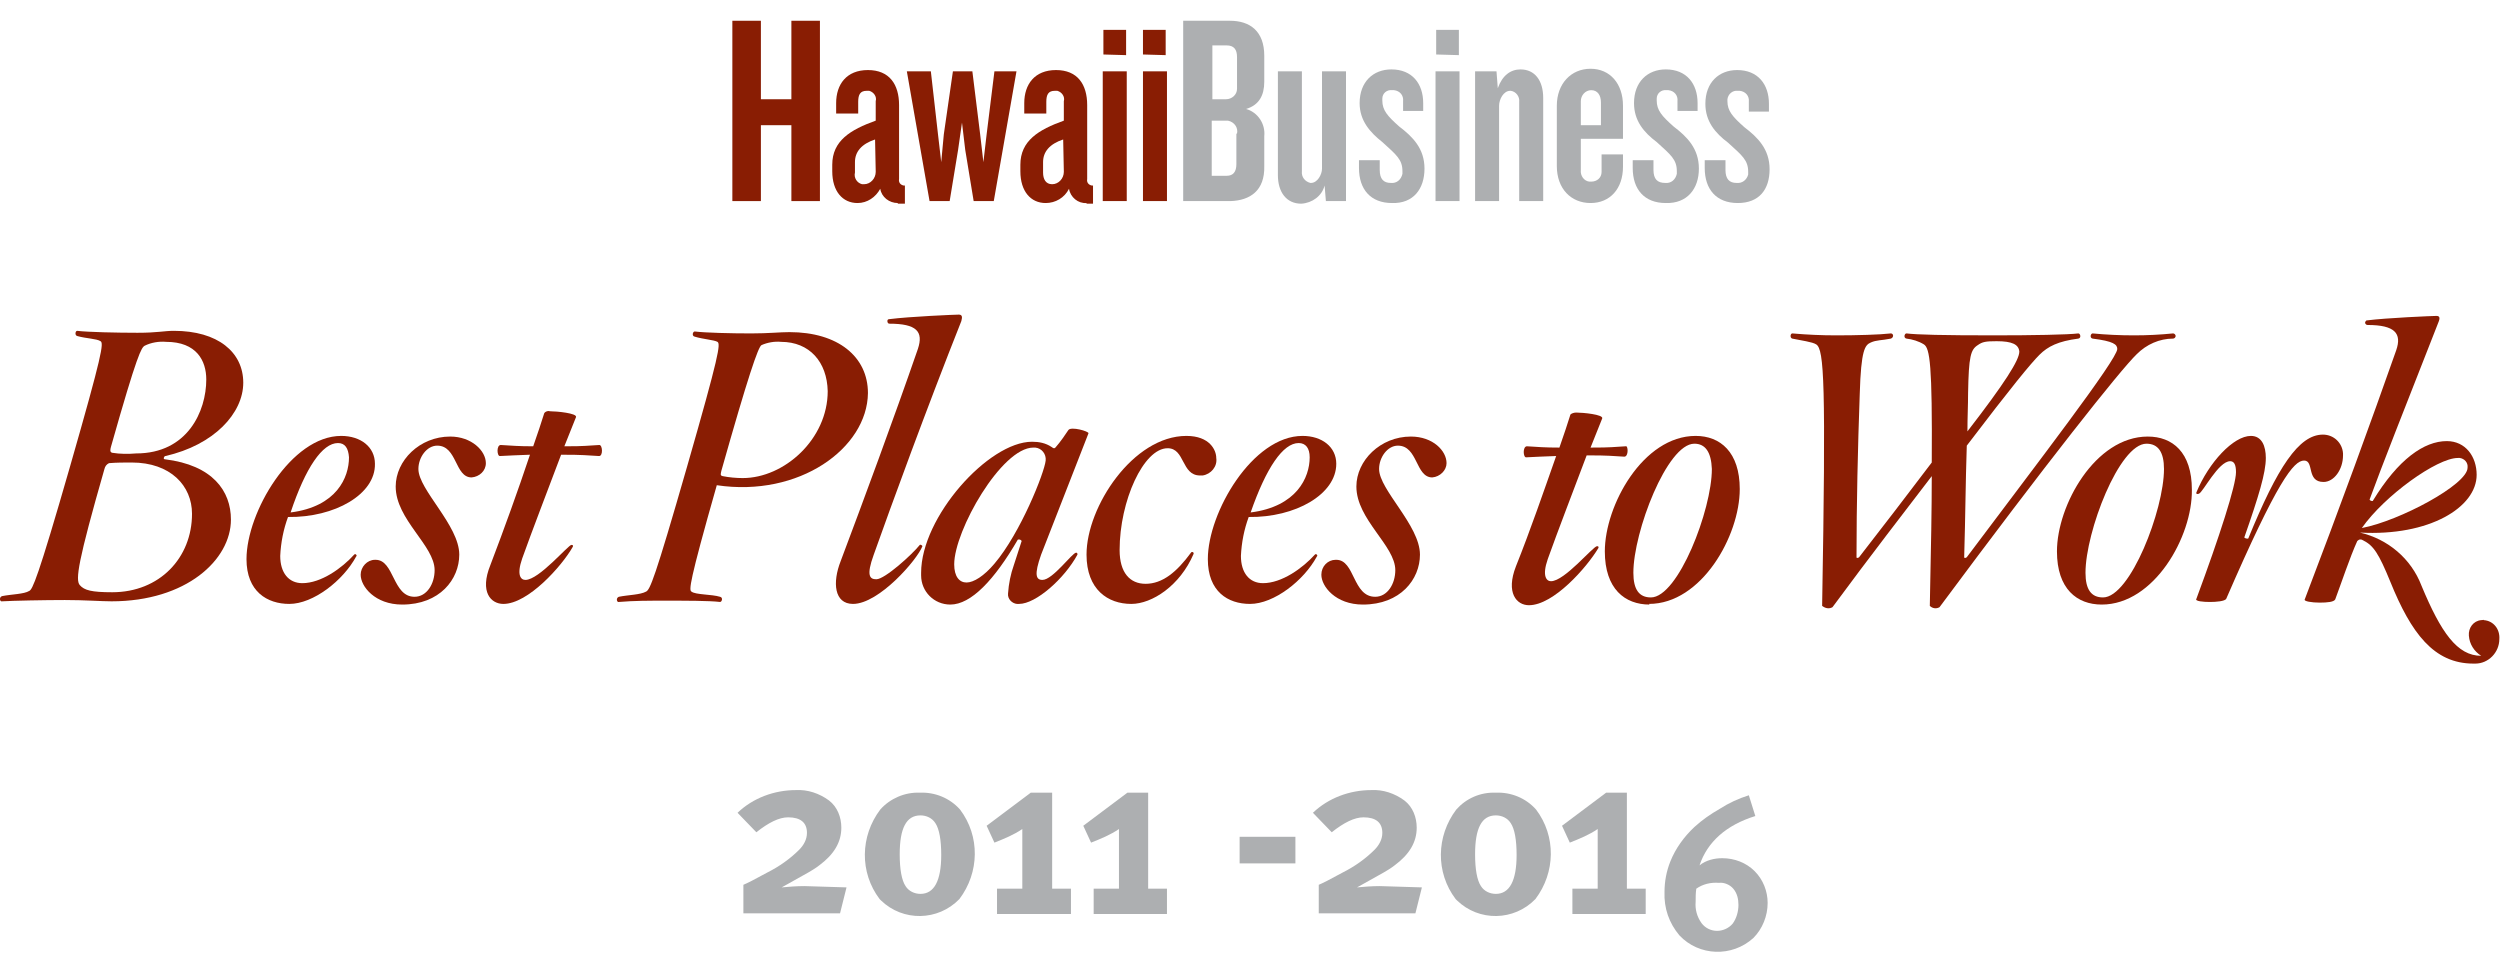 <?xml version="1.0" encoding="utf-8"?>
<!-- Generator: Adobe Illustrator 20.1.0, SVG Export Plug-In . SVG Version: 6.00 Build 0)  -->
<svg version="1.1" id="Layer_1" xmlns="http://www.w3.org/2000/svg" xmlns:xlink="http://www.w3.org/1999/xlink" x="0px" y="0px"
	 viewBox="0 0 385.4 150" style="enable-background:new 0 0 385.4 150;" xml:space="preserve">
<style type="text/css">
	.st0{fill:#891D03;}
	.st1{fill:#ADAFB1;}
</style>
<title>01-hiaccounting-web-ABOUT_advantage</title>
<path class="st0" d="M25.6,52.7c-1.1-0.1-2.3,0.1-3.3,0.6c-0.5,0.3-1.1,1.1-5.2,15.6c-0.1,0.4-0.2,0.8,0.2,0.9
	c1.2,0.2,2.5,0.2,3.7,0.1c7.9,0,10.8-6.5,10.8-11.4C31.8,55.6,30.3,52.7,25.6,52.7 M20.3,71.3c-1.2,0-2.3,0-3.5,0.1
	c-0.4,0.2-0.6,0.5-0.7,0.9c-4.1,14.3-4.5,17.1-3.8,17.9s1.8,1.1,5,1.1c7.3,0,12.3-5.3,12.3-12.1C29.6,74.9,26.3,71.3,20.3,71.3
	 M25.5,70.3c-0.2,0-0.4,0.5-0.1,0.5c7.4,0.9,10.2,4.9,10.2,9.3c0,6.2-6.9,12.6-18.4,12.6c-1.6,0-4.1-0.2-7.2-0.2s-8,0.1-9.7,0.2
	c-0.3,0.1-0.5-0.6,0-0.8c1.5-0.3,3.4-0.3,4.2-0.8c0.5-0.2,1.3-1.8,6.3-19.2s5.2-19,4.7-19.3c-0.6-0.4-2.2-0.4-3.6-0.8
	c-0.4-0.1-0.3-0.8,0-0.8c1.6,0.2,6.2,0.3,9.3,0.3s4.1-0.3,5.6-0.3c6.8,0,10.7,3.3,10.7,8S33,68.6,25.5,70.3"/>
<path class="st0" d="M52.1,68.3c-2.4,0-5,3.8-7.3,10.7c7.1-0.9,9-5.4,9-8.5C53.7,69.1,53.2,68.3,52.1,68.3 M44.4,79.7
	c-0.7,1.9-1.1,3.9-1.2,6c0,2.6,1.3,4.2,3.4,4.2c2.9,0,6.1-2.3,8-4.4c0.1-0.1,0.2-0.1,0.3,0c0.1,0.1,0.1,0.2,0,0.3l0,0
	c-2,3.7-6.6,7.3-10.3,7.3c-3.4,0-6.6-1.9-6.6-6.9c0-7.2,6.9-19,14.6-19c3,0,5.2,1.7,5.2,4.3C57.9,76.2,51.6,79.8,44.4,79.7"/>
<path class="st0" d="M72.7,73.6c-2.6,0-2.2-4.9-5.3-4.9c-1.6,0-2.9,1.8-2.9,3.6c0,3.2,6.3,8.7,6.3,13.2c0,3.8-3,7.7-8.8,7.7
	c-4.2,0-6.4-2.8-6.4-4.6c0-1.2,1-2.3,2.2-2.3c0,0,0.1,0,0.1,0c2.9,0,2.6,5.7,6,5.7c1.9,0,3.1-2,3.1-4.1c0-3.8-6-7.8-6-12.9
	c0-4,3.7-7.7,8.4-7.7c3.3,0,5.5,2.2,5.5,4.1C74.9,72.6,73.9,73.5,72.7,73.6"/>
<path class="st0" d="M92.3,70.3c-2-0.1-2.2-0.2-5.8-0.2c-2,5.3-4.5,11.8-6,16c-0.9,2.6-0.2,3.3,0.5,3.3c2.1,0,6.6-5.4,7.1-5.4
	c0.2,0,0.3,0.1,0.2,0.3c-1.7,3-6.9,8.8-10.7,8.8c-1.9,0-3.7-1.8-2-6c2.1-5.5,4.3-11.6,6.1-17c-2.3,0.1-2.9,0.1-4.6,0.2
	c-0.5,0.1-0.6-1.7,0.1-1.7c1.7,0.1,2.7,0.2,5,0.2c0.7-2,1.3-3.8,1.7-5.1c0.2-0.3,0.6-0.4,0.9-0.3c1,0,4.2,0.3,4,0.9
	c-0.5,1.2-1.1,2.8-1.8,4.5c3.4,0,3.3-0.1,5.4-0.2C92.9,68.6,93,70.4,92.3,70.3"/>
<path class="st0" d="M120.4,52.7c-1-0.1-2.1,0.1-3,0.5c-0.5,0.2-2.1,4.9-6.2,19.4c-0.1,0.5-0.2,0.7,0.2,0.8c1,0.2,2.1,0.3,3.1,0.3
	c6.4,0,13.1-6,13.1-13.4C127.5,55.8,124.8,52.7,120.4,52.7 M110.5,74.8c-4.3,15.1-4.3,16.2-3.9,16.4c0.6,0.5,3.1,0.4,4.4,0.8
	c0.5,0.1,0.3,0.8,0,0.8c-1.6-0.2-5.4-0.2-8.5-0.2c-2.4,0-4.8,0-7.1,0.2c-0.3,0.1-0.5-0.6,0-0.8c1.5-0.3,3.3-0.3,4.2-0.8
	c0.6-0.3,1.3-1.8,6.3-19.2c5-17.4,5.2-19,4.7-19.3s-2.2-0.4-3.5-0.8c-0.5-0.1-0.3-0.8,0-0.8c1.6,0.2,5.6,0.3,8.7,0.3
	c2.7,0,4.4-0.2,5.9-0.2c7.5,0,12.1,3.8,12.1,9.4C133.7,69.1,123.2,76.7,110.5,74.8"/>
<path class="st0" d="M134.7,85.5c-1.2,3.3-0.6,3.8,0.4,3.8c1.3,0,5.5-3.8,6.7-5.3c0.1-0.1,0.4,0.1,0.4,0.2
	c-0.8,2.1-6.7,8.9-10.7,8.9c-2.9,0-3.2-3.3-1.9-6.6c3.5-9.3,8.2-22,11.9-32.7c0.9-2.7-0.2-3.9-4.4-3.9c-0.2,0-0.3-0.2-0.3-0.4
	c0-0.2,0.1-0.3,0.3-0.3c3.1-0.4,10.2-0.7,10.7-0.7s0.6,0.3,0.4,1C142.8,63.1,137.4,77.9,134.7,85.5"/>
<path class="st0" d="M159.3,69c-4.9,0-12.2,12.8-12.2,18c0,1.9,0.8,2.8,1.9,2.8s2.7-1,4.3-2.9c4-4.7,7.7-14,7.9-15.9
	c0.1-1-0.6-1.9-1.6-2C159.5,69,159.4,69,159.3,69 M160.5,85.5c-1.1,3.1-0.8,3.9,0.2,3.9c1.6,0,4.6-4.2,5.2-4.2
	c0.1,0,0.2,0.1,0.2,0.2c0,0,0,0.1,0,0.1c-2,3.7-6.4,7.6-9,7.6c-0.8,0.1-1.6-0.5-1.7-1.3c0-0.1,0-0.2,0-0.3c0.1-1.5,0.4-3,0.9-4.4
	l1.2-3.7c-0.1-0.2-0.4-0.3-0.6-0.2c-3.6,6.2-7.2,10-10.4,10c-2.5,0-4.5-2-4.5-4.5c0-0.1,0-0.2,0-0.4c0-8.6,10.4-20.2,17.1-20.2
	c1.1,0,2.1,0.2,3,0.8c0.3,0.2,0.4,0.3,0.6,0.1c0.8-0.9,1.6-2.1,2-2.7s3.2,0.2,3.1,0.5L160.5,85.5z"/>
<path class="st0" d="M185,73.3c-2.9,0-2.3-4.2-5-4.2c-3.7,0-7.4,8.1-7.4,15.7c0,3.5,1.6,5.2,4,5.2c2.6,0,4.8-1.8,7-4.8
	c0.1-0.2,0.5-0.1,0.4,0.2c-2.1,4.9-6.4,7.7-9.6,7.7c-3.6,0-6.9-2.2-6.9-7.6c0-7.4,7.2-18.3,15.4-18.3c3.6,0,4.6,2.2,4.6,3.4
	c0.2,1.3-0.8,2.5-2.1,2.7C185.4,73.3,185.2,73.3,185,73.3"/>
<path class="st0" d="M200.2,68.3c-2.4,0-5,3.8-7.4,10.7c7.1-0.9,9.1-5.4,9.1-8.5C201.9,69.1,201.3,68.3,200.2,68.3 M192.5,79.7
	c-0.7,1.9-1.1,3.9-1.2,6c0,2.6,1.3,4.2,3.4,4.2c2.9,0,6.1-2.3,8-4.4c0.1-0.1,0.2-0.1,0.3,0c0.1,0.1,0.1,0.2,0,0.3
	c-2,3.7-6.6,7.3-10.3,7.3c-3.4,0-6.5-1.9-6.5-6.9c0-7.2,6.9-19,14.6-19c3,0,5.2,1.7,5.2,4.3C206,76.2,199.7,79.8,192.5,79.7"/>
<path class="st0" d="M220.8,73.6c-2.6,0-2.2-4.9-5.3-4.9c-1.6,0-2.9,1.8-2.9,3.6c0,3.2,6.3,8.7,6.3,13.2c0,3.8-3,7.7-8.8,7.7
	c-4.2,0-6.4-2.8-6.4-4.6c0-1.3,1-2.3,2.2-2.3c0,0,0.1,0,0.1,0c2.9,0,2.5,5.7,6,5.7c1.9,0,3.1-2,3.1-4.1c0-3.8-6-7.8-6-12.9
	c0-4,3.7-7.7,8.4-7.7c3.4,0,5.5,2.2,5.5,4.1C223,72.5,222,73.5,220.8,73.6"/>
<path class="st0" d="M250.4,70.4c-2-0.1-2.2-0.2-5.8-0.2c-2,5.3-4.5,11.8-6,16c-0.9,2.6-0.2,3.4,0.5,3.4c2.1,0,6.5-5.4,7.1-5.4
	c0.2,0,0.3,0.1,0.2,0.3c-1.8,3-6.9,8.8-10.7,8.8c-1.9,0-3.6-1.9-2-6c2.2-5.5,4.3-11.6,6.2-17c-2.3,0.1-2.9,0.1-4.6,0.2
	c-0.5,0.1-0.6-1.7,0.1-1.7c1.7,0.1,2.7,0.2,5,0.2c0.7-2,1.3-3.8,1.7-5.1c0.2-0.2,0.6-0.3,0.9-0.3c1,0,4.2,0.3,4,0.9
	c-0.5,1.2-1.1,2.8-1.8,4.5c3.4,0,3.4-0.1,5.4-0.2C251,68.6,251.1,70.4,250.4,70.4"/>
<path class="st0" d="M261.2,68.4c-4.2,0-9.4,13.6-9.4,19.9c0,2.6,0.9,3.8,2.7,3.8c4.2,0,9.4-13.5,9.4-19.8
	C263.8,69.7,262.9,68.4,261.2,68.4 M254.3,93.2c-3.8,0-6.9-2.4-6.9-8.2c0-7.1,5.9-17.8,14-17.8c3.8,0,6.8,2.5,6.8,8.2
	c0,7.2-5.9,17.7-14,17.7"/>
<path class="st0" d="M307.8,52.6c-1.7,0-2.2,0.1-2.9,0.6c-1.1,0.7-1.4,1.7-1.5,7.4c0,2-0.1,3.7-0.1,5.9c5.8-7.5,8-11,8-12.3
	C311.2,53.1,310.2,52.6,307.8,52.6 M329.4,54.6c-2.5,2.4-14,16.9-30.4,39c-0.5,0.3-1.1,0.2-1.5-0.2c0.2-9.8,0.3-14.8,0.3-20
	c-4.2,5.5-9.4,12.2-15.3,20.2c-0.5,0.3-1.1,0.2-1.6-0.2c0.6-34.5,0.3-39.5-0.9-40.3c-0.6-0.4-2.3-0.6-3.7-0.9
	c-0.4-0.1-0.3-0.8,0-0.8c2.3,0.2,4.5,0.3,6.8,0.3c3.1,0,6.7-0.1,8.4-0.3c0.4,0,0.5,0.6,0,0.8c-1.5,0.3-2.2,0.2-3.1,0.6
	s-1.5,1.1-1.7,7.9c-0.3,8.3-0.5,17.1-0.5,25.2c0,0.2,0.3,0.1,0.4,0c3.8-4.9,7.5-9.7,11.2-14.6c0.1-15.1-0.3-17.6-1.2-18.2
	c-0.8-0.5-1.8-0.8-2.7-0.9c-0.5-0.1-0.3-0.8,0-0.8c1.6,0.2,5.7,0.3,13.5,0.3c5.9,0,11.4-0.1,13-0.3c0.3,0,0.5,0.7,0,0.8
	c-3.1,0.4-4.7,1.2-6,2.5s-4.2,4.8-11.2,14c-0.2,6.1-0.2,10.4-0.4,17.2c0,0.2,0.3,0.1,0.4,0c10.8-14.4,23.2-30.5,23.2-32.1
	c0-0.7-0.6-1.2-3.8-1.6c-0.5-0.1-0.3-0.8,0-0.8c2.1,0.2,4.2,0.3,6.4,0.3c2,0,4-0.1,6-0.3c0.2,0,0.4,0.2,0.4,0.4
	c0,0.2-0.2,0.4-0.4,0.4C332.9,52.2,330.9,53.1,329.4,54.6"/>
<path class="st0" d="M330.9,68.4c-4.2,0-9.4,13.6-9.4,19.9c0,2.6,0.9,3.8,2.7,3.8c4.2,0,9.4-13.5,9.4-19.8
	C333.6,69.7,332.7,68.4,330.9,68.4 M324,93.2c-3.8,0-6.9-2.4-6.9-8.2c0-7.1,5.9-17.7,14-17.7c3.8,0,6.8,2.4,6.8,8.2
	C338,82.7,332.1,93.2,324,93.2"/>
<path class="st0" d="M358.2,74.3c-2.7,0-1.4-3.3-3-3.3s-4.1,3.1-12,21.3c-0.2,0.4-1.6,0.5-2.5,0.5c-1,0-2.4-0.1-2.1-0.5
	c3.6-9.7,6.1-17.5,6.1-19.5c0-1.2-0.3-1.7-0.9-1.7c-1.8,0-4.2,4.8-4.8,5c-0.2,0.1-0.5,0.1-0.4-0.2c1.9-4.6,5.7-8.7,8.4-8.7
	c1.7,0,2.3,1.6,2.3,3.4c0,2.3-1.1,5.9-3.3,12.2c-0.1,0.2,0.6,0.3,0.6,0.2c4.5-11,7.8-16,11.5-16c1.7,0,3,1.3,3.1,2.9
	c0,0.1,0,0.2,0,0.3C361.2,72.4,359.8,74.3,358.2,74.3"/>
<path class="st0" d="M378.9,70.6c-3.2,0-11.3,5.8-14.8,10.8c5.8-1.1,16.3-6.7,16.3-9.3c0.1-0.8-0.5-1.4-1.2-1.5
	C379.1,70.6,379,70.6,378.9,70.6 M382.9,95.6c1.5,0.1,2.5,1.4,2.4,2.9c0,2.1-1.7,3.8-3.7,3.8c-0.1,0-0.2,0-0.3,0
	c-6.1,0-9.6-4.7-12.8-12.6c-1.8-4.4-2.6-5.6-4.2-6.4c-0.3-0.2-0.6-0.2-0.9,0.1c-1.1,2.4-2.5,6.6-3.4,9c-0.2,0.4-1.2,0.5-2.4,0.5
	s-2.5-0.2-2.3-0.5c5.5-14.4,10.3-27.6,14.1-38.4c0.9-2.6-0.2-3.9-4.4-3.9c-0.2,0-0.3-0.1-0.4-0.3c0-0.2,0.1-0.3,0.2-0.4
	c3.1-0.4,10.3-0.7,10.8-0.7s0.6,0.3,0.3,1c-5.3,13.5-8.7,22.1-10.6,27.3c0,0.2,0.5,0.3,0.5,0.2c3.9-6.4,7.9-9.2,11.4-9.2
	c2.9,0,4.6,2.4,4.6,5.2c0,5-7.3,9.5-18,8.9c4.3,1,7.9,4,9.5,8.2c3,7.2,5.5,10.8,9.2,10.8c-1.1-0.7-1.8-1.8-1.9-3.1
	c-0.1-1.2,0.7-2.3,1.9-2.4C382.8,95.6,382.9,95.5,382.9,95.6"/>
<polygon class="st0" points="122,31 122,19.3 117.3,19.3 117.3,31 112.9,31 112.9,3.2 117.3,3.2 117.3,15.3 122,15.3 122,3.2 
	126.4,3.2 126.4,31 122,31 "/>
<path class="st0" d="M134.9,21.5c-2.1,0.7-3.1,1.9-3.1,3.5v1.6c-0.2,0.8,0.3,1.6,1.1,1.8c0.1,0,0.2,0,0.3,0c1,0,1.8-0.9,1.8-1.9
	c0,0,0-0.1,0-0.1L134.9,21.5L134.9,21.5L134.9,21.5z M138.4,31.3c-1.3,0-2.5-0.9-2.7-2.2c-0.7,1.3-2,2.2-3.5,2.2
	c-2.3,0-3.9-1.8-3.9-4.9v-1c0-3.7,2.8-5.4,6.7-6.8v-3c0.2-0.7-0.3-1.4-1-1.6c-0.1,0-0.2,0-0.4,0c-1,0-1.3,0.6-1.3,1.7v1.8h-3.4v-1.6
	c0-2.9,1.6-5.1,4.9-5.1s4.8,2.2,4.8,5.4v11.4c-0.1,0.5,0.2,0.9,0.7,1c0.1,0,0.1,0,0.2,0v2.8H138.4L138.4,31.3z"/>
<polygon class="st0" points="153.2,31 150.1,31 148.8,23.1 148.3,18.9 147.7,23.1 146.4,31 143.3,31 139.8,11 143.5,11 144.6,20.7 
	145.1,25 145.5,20.7 146.9,11 149.9,11 151.1,20.7 151.6,25 152.1,20.7 153.3,11 156.7,11 153.2,31 "/>
<path class="st0" d="M163.9,21.5c-2.1,0.7-3.1,1.9-3.1,3.5v1.6c0,1,0.4,1.8,1.4,1.8c1,0,1.8-0.9,1.8-1.9c0,0,0-0.1,0-0.1L163.9,21.5
	L163.9,21.5L163.9,21.5z M167.5,31.3c-1.3,0.1-2.5-0.9-2.7-2.2c-0.7,1.4-2.1,2.2-3.6,2.2c-2.3,0-3.9-1.8-3.9-4.9v-1
	c0-3.7,2.8-5.4,6.7-6.8v-3c0.2-0.7-0.3-1.4-1-1.6c-0.1,0-0.2,0-0.4,0c-1,0-1.3,0.6-1.3,1.7v1.8h-3.4v-1.6c0-2.9,1.6-5.1,4.9-5.1
	s4.8,2.2,4.8,5.4v11.4c-0.1,0.5,0.2,0.9,0.7,1c0.1,0,0.1,0,0.2,0v2.8H167.5z"/>
<path class="st0" d="M170.1,8.4V4.6h3.5v3.9L170.1,8.4L170.1,8.4z M170,31V11h3.7v20H170z"/>
<path class="st0" d="M176.2,8.4V4.6h3.5v3.9L176.2,8.4L176.2,8.4z M176.2,31V11h3.7v20H176.2z"/>
<path class="st1" d="M190.7,20.6c0.2-0.9-0.4-1.8-1.4-2c-0.1,0-0.2,0-0.4,0h-2.1v8.5h2.3c1,0,1.5-0.6,1.5-1.8V20.6L190.7,20.6z
	 M190.7,8.8c0-1.2-0.5-1.8-1.6-1.8h-2.2v8.3h2.1c0.9,0,1.7-0.7,1.7-1.6c0-0.1,0-0.3,0-0.4L190.7,8.8L190.7,8.8L190.7,8.8z M189.7,31
	h-7.3V3.2h7.2c3.1,0,5.3,1.6,5.3,5.4v4c0,2.1-0.8,3.6-2.8,4.2c1.8,0.5,3,2.3,2.8,4.2v4.6C195,29.4,192.7,30.9,189.7,31L189.7,31
	L189.7,31z"/>
<path class="st1" d="M204.4,31l-0.2-2.4c-0.4,1.6-1.9,2.7-3.6,2.8c-2.3,0-3.6-1.8-3.6-4.4v-16h3.7v15.4c-0.1,0.9,0.5,1.6,1.3,1.8
	c0,0,0.1,0,0.1,0c1,0,1.7-1.3,1.7-2.2V11h3.7v20L204.4,31L204.4,31z"/>
<path class="st1" d="M214.6,31.3c-3.3,0-5.1-2.1-5.1-5.4v-1.2h3.2v1.5c0,1.4,0.6,2,1.7,2c0.9,0.1,1.6-0.5,1.8-1.4c0-0.1,0-0.3,0-0.4
	c0-1.8-0.9-2.5-3.1-4.5c-1.9-1.5-3.5-3.3-3.5-6c0-3.3,2.1-5.2,4.9-5.2c3.2,0,4.9,2.2,4.9,5.2v1.2h-3.1v-1.5c0.1-0.9-0.5-1.6-1.4-1.7
	c-0.1,0-0.2,0-0.3,0c-0.8-0.1-1.5,0.5-1.5,1.3c0,0.1,0,0.2,0,0.3c0,1.5,0.8,2.4,2.6,4c2.1,1.6,3.9,3.4,3.9,6.5
	S217.9,31.4,214.6,31.3L214.6,31.3L214.6,31.3z"/>
<path class="st1" d="M221.4,8.4V4.6h3.5v3.9L221.4,8.4L221.4,8.4z M221.3,31V11h3.7v20H221.3z"/>
<path class="st1" d="M234.2,31V15.7c0.1-0.8-0.5-1.6-1.3-1.7c0,0-0.1,0-0.1,0c-1,0-1.7,1.3-1.7,2.3V31h-3.7V11h3.3l0.2,2.6
	c0.7-2,2-2.9,3.5-2.9c2.2,0,3.5,1.7,3.5,4.4V31H234.2z"/>
<path class="st1" d="M246.8,15.8c0-1.1-0.5-1.9-1.5-1.9c-0.9,0-1.6,0.8-1.6,1.7c0,0.1,0,0.1,0,0.2v3.5h3.1V15.8L246.8,15.8z
	 M245.2,31.3c-3,0-5.2-2.2-5.2-5.7v-9.3c0-3.4,2.2-5.7,5.2-5.7s5,2.3,5,5.7v5.1h-6.5v4.8c-0.1,0.9,0.5,1.7,1.3,1.8
	c0.1,0,0.2,0,0.3,0c0.9,0,1.6-0.6,1.6-1.5c0-0.1,0-0.2,0-0.3v-2.4h3.3v1.9C250.2,29.1,248.2,31.3,245.2,31.3L245.2,31.3L245.2,31.3z
	"/>
<path class="st1" d="M256.8,31.3c-3.3,0-5.1-2.1-5.1-5.4v-1.2h3.2v1.5c0,1.4,0.6,2,1.8,2c0.9,0.1,1.6-0.5,1.8-1.4c0-0.1,0-0.3,0-0.4
	c0-1.8-0.9-2.5-3.1-4.5c-2-1.5-3.5-3.3-3.5-6c0-3.3,2.1-5.2,4.9-5.2c3.2,0,4.9,2.2,4.9,5.2v1.2h-3.1v-1.5c0.1-0.9-0.5-1.6-1.4-1.7
	c-0.1,0-0.2,0-0.3,0c-0.8-0.1-1.5,0.5-1.5,1.3c0,0.1,0,0.2,0,0.3c0,1.5,0.8,2.4,2.6,4c2.1,1.6,3.9,3.4,3.9,6.5
	S260.1,31.4,256.8,31.3L256.8,31.3L256.8,31.3z"/>
<path class="st1" d="M267.9,31.3c-3.3,0-5.1-2.1-5.1-5.4v-1.2h3.2v1.5c0,1.4,0.6,2,1.7,2c0.9,0.1,1.6-0.5,1.8-1.3c0-0.1,0-0.3,0-0.4
	c0-1.8-0.9-2.5-3.1-4.5c-2-1.5-3.5-3.3-3.5-6c0-3.3,2.1-5.2,4.9-5.2c3.2,0,4.9,2.2,4.9,5.2v1.2h-3.1v-1.5c0.1-0.9-0.5-1.6-1.4-1.7
	c-0.1,0-0.2,0-0.3,0c-0.8-0.1-1.5,0.5-1.6,1.3c0,0.1,0,0.2,0,0.3c0,1.5,0.8,2.4,2.6,4c2.1,1.6,3.9,3.4,3.9,6.5
	S271.2,31.3,267.9,31.3L267.9,31.3z"/>
<path class="st1" d="M130.5,136.8l-1,4h-14.9v-4.4c0.5-0.2,1.7-0.8,3.7-1.9c1.8-0.9,3.5-2.1,4.9-3.5c0.7-0.7,1.2-1.6,1.2-2.6
	c0-1.6-1-2.4-2.9-2.4c-1.4,0-3,0.8-4.9,2.3l-2.9-3c2.4-2.3,5.7-3.5,9-3.5c1.8-0.1,3.6,0.5,5.1,1.6c1.3,1,1.9,2.6,1.9,4.2
	c0,2.2-1.1,4.1-3.4,5.8c-0.5,0.4-1.3,0.9-2.4,1.5l-2.5,1.4l-0.9,0.5c1.1-0.1,2.3-0.2,3.5-0.2L130.5,136.8L130.5,136.8z"/>
<path class="st1" d="M141.8,122.2c2.3-0.1,4.6,0.8,6.2,2.6c3.1,4.1,3,9.7-0.1,13.8c-3.3,3.4-8.7,3.5-12.1,0.2
	c-0.1-0.1-0.1-0.1-0.2-0.2c-3.1-4.1-3-9.7,0.1-13.8C137.2,123.1,139.5,122.1,141.8,122.2z M145.1,131.8c0-2.3-0.3-4-0.9-4.9
	c-0.5-0.8-1.4-1.2-2.3-1.2c-2.2,0-3.2,2-3.2,6c0,2.3,0.3,4,0.9,4.9c0.5,0.8,1.4,1.2,2.3,1.2C144,137.8,145.1,135.8,145.1,131.8
	L145.1,131.8z"/>
<path class="st1" d="M158.9,122.2h3.3v14.8h2.9v3.9h-11.4v-3.9h3.9v-9.2c-1.3,0.9-2.8,1.5-4.3,2.1l-1.2-2.6L158.9,122.2z"/>
<path class="st1" d="M173.8,122.2h3.2v14.8h2.9v3.9h-11.3v-3.9h3.9v-9.2c-1.3,0.9-2.8,1.5-4.3,2.1l-1.2-2.6L173.8,122.2z"/>
<path class="st1" d="M191.1,129h8.6v4.1h-8.6L191.1,129L191.1,129z"/>
<path class="st1" d="M219.2,136.8l-1,4h-14.9v-4.4c0.5-0.2,1.7-0.8,3.7-1.9c1.8-0.9,3.5-2.1,4.9-3.5c0.7-0.7,1.2-1.6,1.2-2.6
	c0-1.6-1-2.4-2.9-2.4c-1.4,0-3,0.8-4.9,2.3l-2.9-3c2.4-2.3,5.7-3.5,9-3.5c1.8-0.1,3.6,0.5,5.1,1.6c1.3,1,1.9,2.6,1.9,4.2
	c0,2.2-1.1,4.1-3.4,5.8c-0.5,0.4-1.3,0.9-2.4,1.5l-2.5,1.4l-0.9,0.5c1.1-0.1,2.3-0.2,3.5-0.2L219.2,136.8L219.2,136.8z"/>
<path class="st1" d="M230.6,122.2c2.3-0.1,4.6,0.8,6.2,2.6c3.1,4.1,3,9.7-0.1,13.8c-3.3,3.4-8.7,3.5-12.1,0.2
	c-0.1-0.1-0.1-0.1-0.2-0.2c-3.1-4.1-3-9.7,0.1-13.8C226,123.1,228.2,122.1,230.6,122.2z M233.8,131.8c0-2.3-0.3-4-0.9-4.9
	c-0.5-0.8-1.4-1.2-2.3-1.2c-2.2,0-3.2,2-3.2,6c0,2.3,0.3,4,0.9,4.9c0.5,0.8,1.4,1.2,2.3,1.2C232.7,137.8,233.8,135.8,233.8,131.8
	L233.8,131.8z"/>
<path class="st1" d="M247.6,122.2h3.2v14.8h2.9v3.9h-11.3v-3.9h3.9v-9.2c-1.3,0.9-2.8,1.5-4.3,2.1l-1.2-2.6L247.6,122.2z"/>
<path class="st1" d="M269.6,122.6l1,3.2c-4.5,1.4-7.4,4-8.6,7.6c1-0.8,2.3-1.1,3.5-1.1c1.9,0,3.7,0.7,5,2c1.3,1.3,2,3.1,2,4.9
	c0,2-0.8,4-2.2,5.4c-3.3,3-8.4,2.8-11.4-0.4c0,0,0,0,0,0c-1.6-1.9-2.4-4.2-2.3-6.7c0-1.6,0.3-3.2,0.9-4.7c0.8-2,2.1-3.8,3.7-5.3
	c1.2-1.1,2.5-2,3.9-2.8C266.5,123.8,268,123.1,269.6,122.6z M261.5,137c-0.1,0.7-0.1,1.3-0.1,2c-0.1,1.2,0.2,2.3,0.9,3.3
	c0.6,0.8,1.5,1.2,2.4,1.2c0.9,0,1.8-0.4,2.4-1.1c0.6-0.8,0.9-1.9,0.9-2.9c0-0.9-0.2-1.8-0.8-2.5c-0.5-0.6-1.4-1-2.2-0.9
	C263.7,136,262.5,136.3,261.5,137z"/>
</svg>
